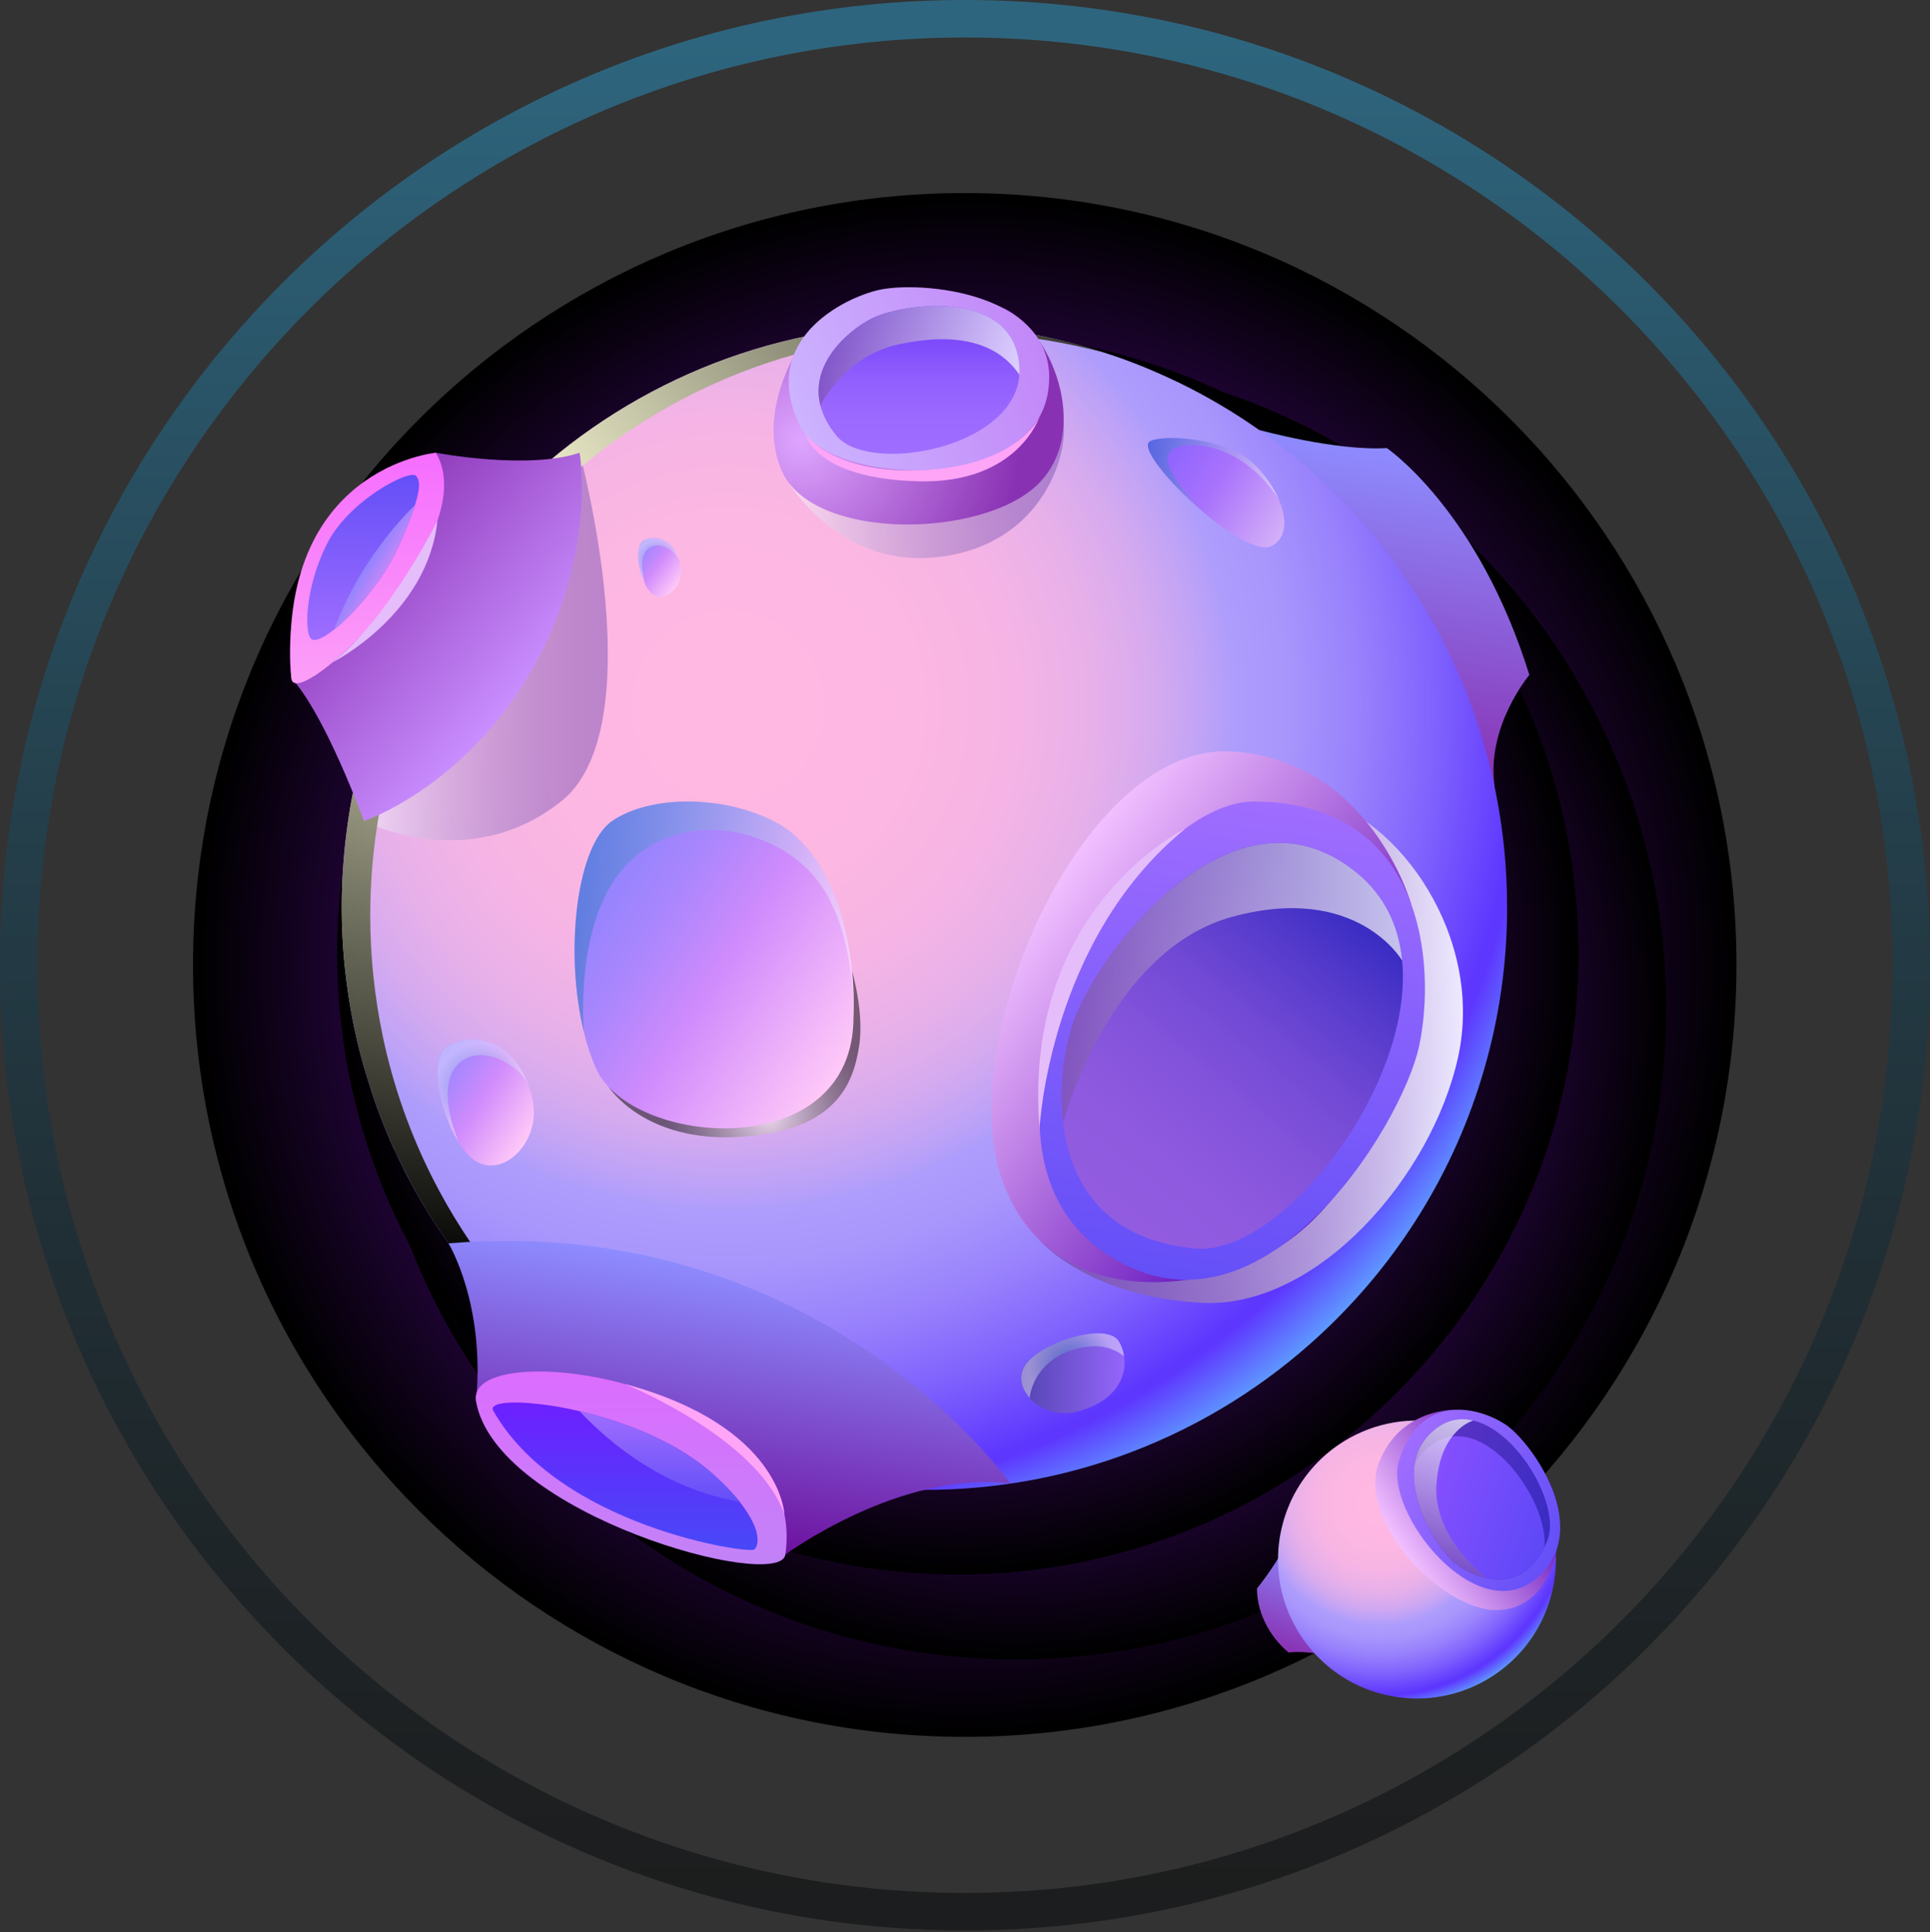 <svg width="1000" height="1001" viewBox="0 0 1000 1001" fill="none" xmlns="http://www.w3.org/2000/svg">
<rect x="0" y="0" width="1000" height="1001" fill="#333333" stroke="none"/>
<g clip-path="url(#clip0_548_24002)">
<g clip-path="url(#clip1_548_24002)">
<path style="mix-blend-mode:screen" d="M499.863 899.723C720.7 899.723 899.724 720.699 899.724 499.862C899.724 279.024 720.7 100 499.863 100C279.025 100 100.001 279.024 100.001 499.862C100.001 720.699 279.025 899.723 499.863 899.723Z" fill="url(#paint0_radial_548_24002)"/>
<path style="mix-blend-mode:screen" d="M526.349 859.644C712.471 859.644 863.353 708.762 863.353 522.64C863.353 336.518 712.471 185.636 526.349 185.636C340.227 185.636 189.345 336.518 189.345 522.64C189.345 708.762 340.227 859.644 526.349 859.644Z" fill="url(#paint1_radial_548_24002)"/>
<path style="mix-blend-mode:screen" d="M723.693 721.433C849.285 595.842 849.285 392.218 723.693 266.626C598.102 141.035 394.478 141.035 268.886 266.626C143.294 392.218 143.294 595.842 268.886 721.433C394.478 847.025 598.102 847.025 723.693 721.433Z" fill="url(#paint2_radial_548_24002)"/>
<path fill-rule="evenodd" clip-rule="evenodd" d="M652.347 222.715C652.347 222.715 692.098 233.724 718.558 232.113C718.558 232.113 765.947 264.316 792.416 349.643C792.416 349.643 769.655 376.625 774.495 407.978C774.495 407.978 733.956 297.838 652.347 222.715Z" fill="url(#paint3_linear_548_24002)"/>
<path fill-rule="evenodd" clip-rule="evenodd" d="M695.948 859.467C695.948 859.467 679.736 854.574 667.701 856.034C667.701 856.034 651.524 843.901 651.268 822.875C651.268 822.875 663.683 807.557 668.188 795.743C668.188 795.743 673.161 829.707 695.948 859.467Z" fill="url(#paint4_linear_548_24002)"/>
<path fill-rule="evenodd" clip-rule="evenodd" d="M780.885 469.898C780.885 498.897 776.805 526.994 769.097 553.507C753.806 606.851 724.169 654.072 684.594 690.903C656.302 717.283 622.905 738.257 586.135 752.212C552.808 764.893 516.738 771.778 478.942 771.778C473.588 771.778 468.172 771.654 462.88 771.336H462.819C454.916 770.955 447.075 770.185 439.368 769.23C381.059 761.584 328.104 737.363 285.148 701.292C269.025 687.85 254.37 672.682 241.432 656.107C231.618 643.683 222.76 630.488 214.981 616.533C213.132 613.223 211.353 609.842 209.565 606.462C209.565 606.338 209.504 606.267 209.442 606.143C207.592 602.515 205.875 598.878 204.212 595.179H204.15C198.92 583.648 194.336 571.728 190.637 559.489C187.831 550.693 185.477 541.649 183.566 532.472C183.504 532.41 183.504 532.277 183.504 532.215C182.168 525.782 181.017 519.277 180.123 512.711C178.088 498.694 177.062 484.419 177.062 469.889C177.062 461.544 177.38 453.19 178.141 445.031C178.522 439.801 179.097 434.641 179.796 429.482C183.681 399.783 191.964 371.492 203.946 345.174C209.813 332.236 216.565 319.811 224.149 307.891C236.769 288.006 251.68 269.785 268.503 253.405C322.865 200.512 397.103 167.946 478.933 167.946C482.119 167.946 485.305 168.008 488.429 168.07C491.809 168.194 495.181 168.327 498.561 168.583C515.897 169.734 532.844 172.282 549.224 176.229C558.782 178.521 568.153 181.202 577.33 184.388C583.578 186.494 589.693 188.848 595.746 191.397C600.268 193.309 604.666 195.282 609.064 197.388C609.825 197.769 610.595 198.087 611.356 198.468C640.674 212.804 667.249 231.671 690.311 254.29C693.621 257.476 696.815 260.794 700.001 264.166C702.107 266.458 704.205 268.821 706.249 271.175C709.753 275.122 713.134 279.272 716.443 283.413C728.487 298.705 739.062 315.148 747.921 332.607C758.31 352.873 766.469 374.474 772.009 397.102C777.805 420.429 780.867 444.774 780.867 469.88L780.885 469.898Z" fill="url(#paint5_radial_548_24002)"/>
<path style="mix-blend-mode:multiply" opacity="0.5" fill-rule="evenodd" clip-rule="evenodd" d="M188.583 425.305C188.583 425.305 242.432 453.393 290.67 415.199C338.908 377.005 300.325 234.52 300.325 234.52L188.583 425.296V425.305Z" fill="url(#paint6_linear_548_24002)"/>
<path style="mix-blend-mode:multiply" opacity="0.89" fill-rule="evenodd" clip-rule="evenodd" d="M538.623 642.346C538.623 642.346 562.986 671.638 622.604 674.859C682.223 678.08 741.797 609.657 755.478 547.675C769.16 485.694 724.886 423.04 681.418 413.305C637.949 403.58 538.614 642.346 538.614 642.346H538.623Z" fill="url(#paint7_linear_548_24002)"/>
<path style="mix-blend-mode:screen" fill-rule="evenodd" clip-rule="evenodd" d="M299.927 705.682C268.715 679.549 242.848 647.187 224.256 610.524C212.574 587.48 203.778 562.764 198.336 536.844C198.282 536.79 198.282 536.684 198.282 536.578C194.097 516.463 191.84 495.623 191.84 474.26C191.84 414.659 209.123 359.103 238.919 312.28C251.591 292.378 266.467 274.157 283.272 257.812C337.688 204.919 411.89 172.344 493.747 172.344C500.349 172.344 506.836 172.557 513.331 172.973C533.809 174.282 553.702 177.672 572.844 182.866C549.251 175.132 524.349 170.247 498.553 168.592C492.057 168.176 485.562 167.964 478.969 167.964C397.111 167.964 322.909 200.539 268.494 253.432C251.68 269.768 236.813 287.997 224.141 307.9C194.344 354.722 177.062 410.279 177.062 469.88C177.062 491.251 179.309 512.092 183.504 532.198C183.504 532.304 183.504 532.41 183.557 532.463C189.008 558.383 197.805 583.108 209.477 606.143C228.07 642.798 253.937 675.169 285.148 701.301C318.228 729.053 357.28 749.779 400.111 761.345C363.059 749.257 329.166 730.213 299.927 705.682Z" fill="url(#paint8_radial_548_24002)"/>
<path fill-rule="evenodd" clip-rule="evenodd" d="M232.37 644.054C232.37 644.054 251.494 675.222 246.671 725.938C246.671 725.938 288.599 799.22 406.934 805.256C406.934 805.256 466.5 761.345 523.516 768.495C523.516 768.495 425.075 628.161 232.379 644.054H232.37Z" fill="url(#paint9_linear_548_24002)"/>
<path fill-rule="evenodd" clip-rule="evenodd" d="M188.584 425.305C188.584 425.305 168.752 370.572 150.947 351.244C150.947 351.244 137.266 264.308 225.813 234.52C225.813 234.52 273.503 243.618 300.325 234.52C300.325 234.52 310.538 293.281 270.087 356.076C235.592 409.615 188.592 425.305 188.592 425.305H188.584Z" fill="url(#paint10_linear_548_24002)"/>
<path fill-rule="evenodd" clip-rule="evenodd" d="M731.036 467.924C731.036 467.924 709.939 393.713 638.277 389.262C562.269 384.536 494.96 536.215 518.411 608.674C541.862 681.134 626.463 670.7 665.197 644.364C712.249 612.382 735.337 541.693 731.036 467.924Z" fill="url(#paint11_linear_548_24002)"/>
<path style="mix-blend-mode:multiply" opacity="0.5" fill-rule="evenodd" clip-rule="evenodd" d="M408.643 249.998C408.643 249.998 434.368 293.52 484.199 288.759C538.614 283.555 553.163 237.485 551.136 219.237C549.11 200.99 408.643 249.998 408.643 249.998Z" fill="url(#paint12_linear_548_24002)"/>
<path fill-rule="evenodd" clip-rule="evenodd" d="M649.984 415.208C584.268 414.845 486.924 589.701 571.675 648.488C652.196 704.337 726.602 583.117 735.337 541.702C744.071 500.295 738.469 415.695 649.984 415.208Z" fill="url(#paint13_linear_548_24002)"/>
<path fill-rule="evenodd" clip-rule="evenodd" d="M619.409 646.718C616.285 646.461 613.223 646.019 610.356 645.568C569.569 638.559 554.277 610.196 550.835 581.586C548.666 563.427 551.277 545.197 555.171 532.198C562.879 506.455 604.241 446.101 651.594 437.624C668.417 434.562 686.01 438.137 703.151 452.216C717.62 464.199 724.823 479.942 726.478 497.402C732.85 562.533 663.833 650.665 619.418 646.718H619.409Z" fill="url(#paint14_linear_548_24002)"/>
<path fill-rule="evenodd" clip-rule="evenodd" d="M420.226 170.035C420.226 170.035 390.05 208.786 404.934 243.626C420.731 280.582 509.243 279.015 537.844 250.786C566.445 222.556 543.623 168.698 519.012 159.247C490.986 148.486 453.987 150.522 420.226 170.035Z" fill="url(#paint15_radial_548_24002)"/>
<path fill-rule="evenodd" clip-rule="evenodd" d="M414.589 220.742C429.996 251.803 535.508 256.246 543.127 202.353C550.366 151.15 475.579 144.814 453.987 150.513C432.394 156.212 393.837 178.911 414.589 220.742Z" fill="url(#paint16_linear_548_24002)"/>
<path fill-rule="evenodd" clip-rule="evenodd" d="M528.119 189.087C528.314 190.804 528.314 192.468 528.119 194.061C528.057 195.778 527.8 197.503 527.42 199.096C518.818 233.697 449.288 244.98 433.421 225.733C429.023 220.379 426.35 215.087 425.076 210.061C419.66 188.84 438.589 171.822 451.138 165.256C466.624 157.097 524.676 148.752 528.119 189.087Z" fill="url(#paint17_linear_548_24002)"/>
<path fill-rule="evenodd" clip-rule="evenodd" d="M150.947 351.253C152.407 370.996 251.698 277.396 225.813 234.529C225.813 234.529 142.903 242.175 150.947 351.253Z" fill="url(#paint18_linear_548_24002)"/>
<path fill-rule="evenodd" clip-rule="evenodd" d="M246.662 725.938C240.494 690.664 419.81 715.036 406.926 805.256C404.112 824.981 256.91 784.513 246.662 725.938Z" fill="url(#paint19_linear_548_24002)"/>
<path fill-rule="evenodd" clip-rule="evenodd" d="M390.811 802.654C387.82 805.079 289.423 790.548 255.583 730.77C253.353 726.752 263.866 725.478 279.99 727.39C286.105 728.089 292.989 729.301 300.317 731.018C323.644 736.434 351.104 747.018 369.714 763.84C375.51 769.07 379.97 773.778 383.289 777.991C388.068 784.106 390.616 789.079 391.767 792.902C393.36 798.318 392.209 801.565 390.811 802.654Z" fill="url(#paint20_linear_548_24002)"/>
<path fill-rule="evenodd" clip-rule="evenodd" d="M383.297 777.991C344.298 771.106 316.254 748.035 300.325 731.027C323.652 736.443 351.112 747.026 369.722 763.849C375.519 769.079 379.979 773.787 383.297 777.999V777.991Z" fill="url(#paint21_linear_548_24002)"/>
<path fill-rule="evenodd" clip-rule="evenodd" d="M215.025 261.644C213.37 266.945 210.574 274.015 206.362 283.422C198.831 300.183 183.955 317.634 173.114 326.13C167.583 330.519 163.079 332.572 161.256 330.979C157.495 327.731 158.123 303.67 169.636 281.316C181.158 258.909 212.344 242.998 215.538 246.476C217.538 248.644 217.875 252.635 215.025 261.644Z" fill="url(#paint22_linear_548_24002)"/>
<path fill-rule="evenodd" clip-rule="evenodd" d="M215.025 261.644C213.37 266.945 210.574 274.015 206.362 283.422C198.831 300.183 183.955 317.634 173.114 326.13C185.769 291.688 208.185 268.254 215.025 261.635V261.644Z" fill="url(#paint23_linear_548_24002)"/>
<path fill-rule="evenodd" clip-rule="evenodd" d="M246.662 601.595C243.539 599.683 240.486 596.241 237.742 591.843C237.742 591.843 237.742 591.781 237.618 591.648C227.61 575.524 221.813 547.481 232.388 541.746C245.45 534.605 264.76 538.304 273.494 561.498C273.494 561.498 273.494 561.56 273.556 561.622C273.874 562.383 274.193 563.215 274.388 564.047C274.45 564.171 274.512 564.303 274.512 564.427C274.635 565.064 274.83 565.64 275.025 566.02C275.281 566.852 275.538 567.675 275.724 568.569C281.14 590.683 261.255 610.435 246.662 601.577V601.595Z" fill="url(#paint24_linear_548_24002)"/>
<path style="mix-blend-mode:multiply" opacity="0.4" fill-rule="evenodd" clip-rule="evenodd" d="M273.494 561.507C268.582 551.631 249.468 540.162 237.742 550.861C225.441 562.082 236.592 589.099 237.618 591.648C227.61 575.524 221.813 547.481 232.388 541.746C245.45 534.605 264.76 538.304 273.494 561.498V561.507Z" fill="url(#paint25_radial_548_24002)"/>
<path fill-rule="evenodd" clip-rule="evenodd" d="M338.121 307.776C336.759 306.776 335.493 305.077 334.405 302.953C334.405 302.953 334.405 302.927 334.352 302.856C330.378 295.059 328.803 281.953 333.883 279.732C340.157 276.962 348.891 279.405 351.997 290.405C351.997 290.405 351.997 290.431 352.024 290.467C352.139 290.829 352.254 291.219 352.307 291.608C352.334 291.67 352.36 291.732 352.351 291.785C352.387 292.086 352.449 292.351 352.519 292.537C352.608 292.927 352.688 293.316 352.741 293.732C354.369 304.103 344.475 312.404 338.113 307.767L338.121 307.776Z" fill="url(#paint26_linear_548_24002)"/>
<path style="mix-blend-mode:multiply" opacity="0.4" fill-rule="evenodd" clip-rule="evenodd" d="M352.006 290.405C350.139 285.679 341.794 279.67 335.998 284.13C329.909 288.803 333.989 301.652 334.36 302.865C330.387 295.068 328.812 281.962 333.891 279.741C340.166 276.971 348.9 279.414 352.006 290.413V290.405Z" fill="url(#paint27_radial_548_24002)"/>
<path fill-rule="evenodd" clip-rule="evenodd" d="M564.224 729.248H564.127C563.525 729.549 562.826 729.85 562.127 729.947C562.03 730.044 561.923 730.151 561.826 730.151C561.322 730.248 560.826 730.354 560.525 730.549C559.923 730.752 559.224 730.947 558.428 731.151C548.331 733.85 538.826 730.151 533.526 724.151C529.225 719.354 527.729 713.248 530.826 707.85C532.331 705.248 535.127 702.647 538.729 700.346L538.826 700.248C551.924 691.744 574.923 686.452 579.826 695.045C581.224 697.346 582.127 699.947 582.428 702.647C583.923 712.248 579.029 723.345 564.224 729.248Z" fill="url(#paint28_linear_548_24002)"/>
<path style="mix-blend-mode:screen" opacity="0.5" fill-rule="evenodd" clip-rule="evenodd" d="M315.343 562.976C315.343 562.976 333.502 591.94 383.298 588.922C433.093 585.905 442.146 561.542 445.164 541.728C448.182 521.906 439.872 497.526 439.872 497.526C439.872 497.526 329.812 518.322 315.343 562.985V562.976Z" fill="url(#paint29_radial_548_24002)"/>
<path style="mix-blend-mode:multiply" opacity="0.4" fill-rule="evenodd" clip-rule="evenodd" d="M582.428 702.647C578.33 699.142 569.826 694.85 555.923 699.248C534.623 705.947 533.526 724.151 533.526 724.151C529.225 719.354 527.729 713.248 530.826 707.85C532.331 705.248 535.127 702.647 538.729 700.346L538.826 700.248C551.924 691.744 574.923 686.452 579.826 695.045C581.224 697.346 582.127 699.947 582.428 702.647Z" fill="url(#paint30_radial_548_24002)"/>
<path fill-rule="evenodd" clip-rule="evenodd" d="M442.305 525.569L442.243 526.649C442.376 603.763 326.829 594.329 308.732 553.286C306.245 547.613 304.139 541.304 302.546 534.675V534.613C292.352 493.322 298.723 438.004 317.139 425.323C336.51 412.005 373.731 411.686 400.81 425.323C431.332 440.686 443.385 486.632 442.296 525.569H442.305Z" fill="url(#paint31_linear_548_24002)"/>
<path style="mix-blend-mode:multiply" opacity="0.4" fill-rule="evenodd" clip-rule="evenodd" d="M442.305 525.569L442.243 526.649C442.243 526.649 443.969 478.411 420.642 452.659C397.253 426.916 350.607 419.65 323.9 448.641C297.9 476.933 302.298 531.994 302.546 534.613C292.352 493.322 298.723 438.004 317.139 425.323C336.51 412.005 373.731 411.686 400.81 425.323C431.332 440.686 443.385 486.632 442.296 525.569H442.305Z" fill="url(#paint32_linear_548_24002)"/>
<path fill-rule="evenodd" clip-rule="evenodd" d="M658.913 282.83C652.346 286.334 636.798 276.653 622.586 264.538C605.312 249.688 590.153 231.149 596.073 228.467C604.17 224.839 633.931 227.255 647.63 238.538C653.497 243.379 659.099 250.839 662.479 258.423C666.753 268.299 667.134 278.369 658.913 282.83Z" fill="url(#paint33_linear_548_24002)"/>
<path style="mix-blend-mode:multiply" opacity="0.4" fill-rule="evenodd" clip-rule="evenodd" d="M662.488 258.423C662.426 258.361 662.364 258.228 662.293 258.166C640.771 225.671 607.577 227.078 605.152 235.936C602.728 244.795 622.595 264.538 622.595 264.538C605.32 249.688 590.161 231.149 596.082 228.467C604.179 224.839 633.94 227.255 647.638 238.538C653.506 243.379 659.107 250.839 662.488 258.423Z" fill="url(#paint34_linear_548_24002)"/>
<path fill-rule="evenodd" clip-rule="evenodd" d="M172.345 343.103C172.345 343.103 221.486 318.448 226.645 269.759C226.645 269.759 201.858 319.873 172.345 343.103Z" fill="#E5BDFA"/>
<path fill-rule="evenodd" clip-rule="evenodd" d="M538.622 584.515C538.622 584.515 543.463 486.888 614.073 429.349C614.073 429.349 529.384 469.862 538.622 584.515Z" fill="#E5BDFA"/>
<path fill-rule="evenodd" clip-rule="evenodd" d="M417.474 225.051C417.474 225.051 430.712 245.148 475.977 243.618C521.233 242.078 536.091 221.423 538.622 215.883C538.622 215.883 527.392 250.538 476.225 249.325C422.235 248.051 417.474 225.051 417.474 225.051Z" fill="#FFA5F7"/>
<path fill-rule="evenodd" clip-rule="evenodd" d="M323.918 716.983C323.918 716.983 392.545 744.681 406.448 784.548C406.448 784.548 404.917 738.796 323.918 716.983Z" fill="#FFA5F7"/>
<path style="mix-blend-mode:multiply" opacity="0.71" fill-rule="evenodd" clip-rule="evenodd" d="M726.469 497.402V497.525C726.469 497.525 703.151 457.261 638.47 474.915C580.48 490.72 555.427 565.33 550.835 581.586C548.666 563.427 551.277 545.197 555.171 532.198C562.879 506.455 604.241 446.101 651.594 437.624C668.417 434.562 686.01 438.137 703.151 452.216C717.62 464.199 724.823 479.942 726.478 497.402H726.469Z" fill="url(#paint35_linear_548_24002)"/>
<path fill-rule="evenodd" clip-rule="evenodd" d="M805.017 820.645C803.787 827.45 801.636 833.866 798.707 839.76C792.858 851.627 783.902 861.45 773.062 868.423C765.301 873.414 756.584 876.918 747.363 878.635C739.009 880.202 730.248 880.281 721.381 878.679C720.124 878.449 718.859 878.193 717.629 877.892H717.611C715.77 877.467 713.965 876.954 712.195 876.405C698.833 872.14 687.435 864.211 678.886 853.928C675.674 850.087 672.877 845.91 670.541 841.476C668.762 838.149 667.249 834.671 666.01 831.069C665.718 830.211 665.444 829.344 665.169 828.477C665.169 828.45 665.169 828.432 665.152 828.397C664.868 827.468 664.621 826.539 664.391 825.601H664.373C663.638 822.671 663.063 819.68 662.718 816.654C662.435 814.468 662.267 812.247 662.205 810.017C662.196 809.999 662.205 809.972 662.205 809.955C662.161 808.388 662.169 806.813 662.24 805.238C662.355 801.857 662.718 798.468 663.338 795.061C663.691 793.105 664.116 791.159 664.647 789.274C664.957 788.061 665.311 786.875 665.691 785.698C667.86 778.893 671.001 772.61 674.93 766.938C676.851 764.15 678.966 761.522 681.249 759.044C685.054 754.911 689.319 751.265 693.965 748.141C708.965 738.035 727.761 733.54 746.965 737.009C747.708 737.142 748.46 737.292 749.186 737.442C749.973 737.619 750.761 737.788 751.54 737.991C755.557 738.991 759.425 740.31 763.106 741.929C765.256 742.876 767.336 743.894 769.354 745.035C770.725 745.796 772.062 746.611 773.38 747.46C774.362 748.097 775.309 748.752 776.247 749.433C776.407 749.557 776.575 749.664 776.743 749.787C783.017 754.398 788.451 759.947 792.902 766.23C793.548 767.115 794.15 768.035 794.76 768.955C795.159 769.584 795.548 770.221 795.929 770.867C796.583 771.946 797.203 773.061 797.805 774.168C799.982 778.265 801.769 782.575 803.105 787.044C804.681 792.238 805.681 797.654 806.026 803.194C806.397 808.91 806.088 814.751 805.017 820.645Z" fill="url(#paint36_radial_548_24002)"/>
<path fill-rule="evenodd" clip-rule="evenodd" d="M753.628 730.301C753.628 730.301 725.062 729.54 714.39 757.991C703.071 788.167 747.398 834.432 775.654 834.025C803.911 833.618 811.034 798.061 806.787 779.079C801.619 756.026 779.911 737.814 753.637 730.301H753.628Z" fill="url(#paint37_linear_548_24002)"/>
<path fill-rule="evenodd" clip-rule="evenodd" d="M724.921 756.504C716.434 783.061 765.018 844.388 796.309 817.45C826.035 791.858 793.23 746.54 779.902 737.814C766.575 729.089 736.354 720.752 724.93 756.504H724.921Z" fill="url(#paint38_linear_548_24002)"/>
<path fill-rule="evenodd" clip-rule="evenodd" d="M801.77 797.911C801.283 799.141 800.743 800.327 800.221 801.433C792.584 817.061 780.752 819.698 770.328 817.503C763.717 816.105 757.691 812.76 753.655 809.556C745.655 803.211 729.877 778.902 732.948 758.663C734.018 751.469 737.505 744.796 744.602 739.619C750.62 735.266 757.027 734.327 763.328 735.841C786.85 741.425 808.805 780.415 801.77 797.902V797.911Z" fill="url(#paint39_linear_548_24002)"/>
<path fill-rule="evenodd" clip-rule="evenodd" d="M800.221 801.433C787.717 826.972 764.027 817.795 753.655 809.556C745.655 803.211 729.877 778.902 732.948 758.663C734.877 754.876 737.753 751.407 741.824 748.442C768.177 729.23 802.548 776.769 800.221 801.424V801.433Z" fill="url(#paint40_linear_548_24002)"/>
<path style="mix-blend-mode:multiply" opacity="0.71" fill-rule="evenodd" clip-rule="evenodd" d="M763.328 735.85L763.372 735.867C763.372 735.867 746.363 740.257 744.284 768.654C742.417 794.114 765.248 813.609 770.328 817.503C763.717 816.105 757.691 812.76 753.655 809.556C745.655 803.211 729.877 778.902 732.948 758.663C734.018 751.469 737.505 744.796 744.602 739.619C750.62 735.266 757.027 734.327 763.328 735.841V735.85Z" fill="url(#paint41_linear_548_24002)"/>
<path style="mix-blend-mode:multiply" opacity="0.71" fill-rule="evenodd" clip-rule="evenodd" d="M528.119 189.087C528.314 190.804 528.314 192.468 528.119 194.061C516.013 176.282 493.703 172.327 465.607 178.38C437.439 184.433 425.076 210.052 425.076 210.052C419.66 188.831 438.589 171.813 451.138 165.247C466.624 157.088 524.676 148.743 528.119 189.079V189.087Z" fill="url(#paint42_linear_548_24002)"/>
</g>
<path style="mix-blend-mode:screen" opacity="0.45" fill-rule="evenodd" clip-rule="evenodd" d="M500 0C223.922 0 0 223.769 0 500C0 776.232 223.922 1000 500 1000C776.078 1000 1000 776.079 1000 500C1000 223.922 776.231 0 500 0ZM500 980.576C234.628 980.576 19.425 765.372 19.425 500C19.425 234.629 234.628 19.425 500 19.425C765.372 19.425 980.575 234.629 980.575 500C980.575 765.372 765.372 980.576 500 980.576Z" fill="url(#paint43_linear_548_24002)"/>
</g>
<defs>
<radialGradient id="paint0_radial_548_24002" cx="0" cy="0" r="1" gradientUnits="userSpaceOnUse" gradientTransform="translate(499.863 499.862) scale(399.862)">
<stop stop-color="#9813FF"/>
<stop offset="1"/>
</radialGradient>
<radialGradient id="paint1_radial_548_24002" cx="0" cy="0" r="1" gradientUnits="userSpaceOnUse" gradientTransform="translate(526.349 522.64) scale(337.004)">
<stop stop-color="#9813FF"/>
<stop offset="1"/>
</radialGradient>
<radialGradient id="paint2_radial_548_24002" cx="0" cy="0" r="1" gradientUnits="userSpaceOnUse" gradientTransform="translate(496.292 494.032) scale(321.597)">
<stop stop-color="#9813FF"/>
<stop offset="1"/>
</radialGradient>
<linearGradient id="paint3_linear_548_24002" x1="704.842" y1="396.943" x2="730.638" y2="234.025" gradientUnits="userSpaceOnUse">
<stop stop-color="#8931B3"/>
<stop offset="1" stop-color="#8E8CFF"/>
</linearGradient>
<linearGradient id="paint4_linear_548_24002" x1="687.053" y1="802.201" x2="668.5" y2="856.297" gradientUnits="userSpaceOnUse">
<stop stop-color="#8E8CFF"/>
<stop offset="1" stop-color="#8931B3"/>
</linearGradient>
<radialGradient id="paint5_radial_548_24002" cx="0" cy="0" r="1" gradientUnits="userSpaceOnUse" gradientTransform="translate(376.519 364.89) scale(455.268 455.268)">
<stop stop-color="#FFB8E2"/>
<stop offset="0.22" stop-color="#FCB7E2"/>
<stop offset="0.33" stop-color="#F5B4E5"/>
<stop offset="0.42" stop-color="#E7B0E9"/>
<stop offset="0.49" stop-color="#D5AAEF"/>
<stop offset="0.55" stop-color="#BDA2F7"/>
<stop offset="0.58" stop-color="#AE9DFC"/>
<stop offset="0.64" stop-color="#A896FC"/>
<stop offset="0.72" stop-color="#9982FC"/>
<stop offset="0.81" stop-color="#8063FD"/>
<stop offset="0.91" stop-color="#5E37FE"/>
<stop offset="0.92" stop-color="#5E37FF"/>
<stop offset="0.99" stop-color="#5E9AFF"/>
</radialGradient>
<linearGradient id="paint6_linear_548_24002" x1="188.583" y1="334.9" x2="314.935" y2="334.9" gradientUnits="userSpaceOnUse">
<stop stop-color="white"/>
<stop offset="0.17" stop-color="#DBCFEA"/>
<stop offset="0.36" stop-color="#B9A2D6"/>
<stop offset="0.55" stop-color="#9E7FC7"/>
<stop offset="0.72" stop-color="#8B66BC"/>
<stop offset="0.87" stop-color="#8057B5"/>
<stop offset="1" stop-color="#7C52B3"/>
</linearGradient>
<linearGradient id="paint7_linear_548_24002" x1="538.623" y1="543.985" x2="758.009" y2="543.985" gradientUnits="userSpaceOnUse">
<stop stop-color="#7C52B3"/>
<stop offset="0.13" stop-color="#8057B5"/>
<stop offset="0.28" stop-color="#8B66BC"/>
<stop offset="0.45" stop-color="#9E7FC7"/>
<stop offset="0.64" stop-color="#B9A2D6"/>
<stop offset="0.83" stop-color="#DBCFEA"/>
<stop offset="1" stop-color="white"/>
</linearGradient>
<radialGradient id="paint8_radial_548_24002" cx="0" cy="0" r="1" gradientUnits="userSpaceOnUse" gradientTransform="translate(258.344 264.387) scale(397.384 397.384)">
<stop stop-color="#FFFFD9"/>
<stop offset="1"/>
</radialGradient>
<linearGradient id="paint9_linear_548_24002" x1="363.103" y1="799.928" x2="385.589" y2="657.975" gradientUnits="userSpaceOnUse">
<stop stop-color="#6D109D"/>
<stop offset="1" stop-color="#8E8CFF"/>
</linearGradient>
<linearGradient id="paint10_linear_548_24002" x1="273.494" y1="355.165" x2="173.902" y2="268.591" gradientUnits="userSpaceOnUse">
<stop stop-color="#C98EFF"/>
<stop offset="1" stop-color="#8931B3"/>
</linearGradient>
<linearGradient id="paint11_linear_548_24002" x1="708.393" y1="597.598" x2="537.977" y2="467.258" gradientUnits="userSpaceOnUse">
<stop stop-color="#5400B3"/>
<stop offset="1" stop-color="#F2C0FF"/>
</linearGradient>
<linearGradient id="paint12_linear_548_24002" x1="408.643" y1="252.14" x2="551.322" y2="252.14" gradientUnits="userSpaceOnUse">
<stop stop-color="white"/>
<stop offset="0.17" stop-color="#DBCFEA"/>
<stop offset="0.36" stop-color="#B9A2D6"/>
<stop offset="0.55" stop-color="#9E7FC7"/>
<stop offset="0.72" stop-color="#8B66BC"/>
<stop offset="0.87" stop-color="#8057B5"/>
<stop offset="1" stop-color="#7C52B3"/>
</linearGradient>
<linearGradient id="paint13_linear_548_24002" x1="623.083" y1="664.606" x2="655.555" y2="414.933" gradientUnits="userSpaceOnUse">
<stop stop-color="#644FF7"/>
<stop offset="1" stop-color="#9F6DFF"/>
</linearGradient>
<linearGradient id="paint14_linear_548_24002" x1="565.002" y1="630.47" x2="697.886" y2="467.561" gradientUnits="userSpaceOnUse">
<stop stop-color="#935CE1"/>
<stop offset="0.22" stop-color="#8F5ADF"/>
<stop offset="0.43" stop-color="#8353DB"/>
<stop offset="0.63" stop-color="#7149D5"/>
<stop offset="0.82" stop-color="#563BCC"/>
<stop offset="0.99" stop-color="#392CC2"/>
</linearGradient>
<radialGradient id="paint15_radial_548_24002" cx="0" cy="0" r="1" gradientUnits="userSpaceOnUse" gradientTransform="translate(415.315 228.056) rotate(-109.29) scale(113.22 113.22)">
<stop stop-color="#DEA5FF"/>
<stop offset="1" stop-color="#8931B3"/>
</radialGradient>
<linearGradient id="paint16_linear_548_24002" x1="538.451" y1="174.251" x2="413.062" y2="218.137" gradientUnits="userSpaceOnUse">
<stop stop-color="#C287F8"/>
<stop offset="1" stop-color="#CCB3FF"/>
</linearGradient>
<linearGradient id="paint17_linear_548_24002" x1="476.199" y1="235.069" x2="476.199" y2="158.495" gradientUnits="userSpaceOnUse">
<stop stop-color="#9F6DFF"/>
<stop offset="0.27" stop-color="#9B69FE"/>
<stop offset="0.52" stop-color="#905EFD"/>
<stop offset="0.76" stop-color="#7D4BFA"/>
<stop offset="1" stop-color="#6431F7"/>
</linearGradient>
<linearGradient id="paint18_linear_548_24002" x1="190.256" y1="353.952" x2="190.256" y2="234.529" gradientUnits="userSpaceOnUse">
<stop stop-color="#FC9FF7"/>
<stop offset="1" stop-color="#F66DFF"/>
</linearGradient>
<linearGradient id="paint19_linear_548_24002" x1="327.051" y1="810.309" x2="327.051" y2="710.452" gradientUnits="userSpaceOnUse">
<stop stop-color="#C282F7"/>
<stop offset="1" stop-color="#DC6DFF"/>
</linearGradient>
<linearGradient id="paint20_linear_548_24002" x1="323.918" y1="802.902" x2="323.918" y2="726.522" gradientUnits="userSpaceOnUse">
<stop stop-color="#4848F7"/>
<stop offset="1" stop-color="#6D20FF"/>
</linearGradient>
<linearGradient id="paint21_linear_548_24002" x1="341.811" y1="777.991" x2="341.811" y2="731.027" gradientUnits="userSpaceOnUse">
<stop stop-color="#644FF7"/>
<stop offset="1" stop-color="#9F6DFF"/>
</linearGradient>
<linearGradient id="paint22_linear_548_24002" x1="188.149" y1="331.519" x2="188.149" y2="245.998" gradientUnits="userSpaceOnUse">
<stop stop-color="#9F6DFF"/>
<stop offset="1" stop-color="#644FF7"/>
</linearGradient>
<linearGradient id="paint23_linear_548_24002" x1="190.556" y1="291.661" x2="198.902" y2="296.944" gradientUnits="userSpaceOnUse">
<stop stop-color="#9084FF"/>
<stop offset="1" stop-color="#C287F8"/>
</linearGradient>
<linearGradient id="paint24_linear_548_24002" x1="223.663" y1="553.595" x2="275.715" y2="586.498" gradientUnits="userSpaceOnUse">
<stop stop-color="#9084FF"/>
<stop offset="0.49" stop-color="#D08BFC"/>
<stop offset="1" stop-color="#FFC9F8"/>
</linearGradient>
<radialGradient id="paint25_radial_548_24002" cx="0" cy="0" r="1" gradientUnits="userSpaceOnUse" gradientTransform="translate(250.123 565.073) scale(25.026 25.026)">
<stop stop-color="#1372B3"/>
<stop offset="1" stop-color="white"/>
</radialGradient>
<linearGradient id="paint26_linear_548_24002" x1="329.426" y1="284.817" x2="352.057" y2="301.947" gradientUnits="userSpaceOnUse">
<stop stop-color="#9084FF"/>
<stop offset="0.49" stop-color="#D08BFC"/>
<stop offset="1" stop-color="#FFC9F8"/>
</linearGradient>
<radialGradient id="paint27_radial_548_24002" cx="0" cy="0" r="1" gradientUnits="userSpaceOnUse" gradientTransform="translate(341.133 291.115) rotate(4.82) scale(11.54 11.54)">
<stop stop-color="#1372B3"/>
<stop offset="1" stop-color="white"/>
</radialGradient>
<linearGradient id="paint28_linear_548_24002" x1="582.569" y1="711.823" x2="529.251" y2="710.699" gradientUnits="userSpaceOnUse">
<stop stop-color="#9566FC"/>
<stop offset="1" stop-color="#5445B1"/>
</linearGradient>
<radialGradient id="paint29_radial_548_24002" cx="0" cy="0" r="1" gradientUnits="userSpaceOnUse" gradientTransform="translate(398.696 578.347) scale(56.371 56.371)">
<stop stop-color="#FFFFE8"/>
<stop offset="0.2" stop-color="#BBBBAA"/>
<stop offset="0.42" stop-color="#79796E"/>
<stop offset="0.61" stop-color="#45453E"/>
<stop offset="0.78" stop-color="#1F1F1C"/>
<stop offset="0.91" stop-color="#080807"/>
<stop offset="1"/>
</radialGradient>
<radialGradient id="paint30_radial_548_24002" cx="0" cy="0" r="1" gradientUnits="userSpaceOnUse" gradientTransform="translate(555.808 707.407) scale(22.239 22.239)">
<stop stop-color="#1372B3"/>
<stop offset="1" stop-color="white"/>
</radialGradient>
<linearGradient id="paint31_linear_548_24002" x1="295.838" y1="455.615" x2="440.668" y2="547.171" gradientUnits="userSpaceOnUse">
<stop stop-color="#9084FF"/>
<stop offset="0.12" stop-color="#9684FE"/>
<stop offset="0.29" stop-color="#AA86FD"/>
<stop offset="0.49" stop-color="#C98AFC"/>
<stop offset="0.53" stop-color="#D08BFC"/>
<stop offset="1" stop-color="#FFC9F8"/>
</linearGradient>
<linearGradient id="paint32_linear_548_24002" x1="297.706" y1="474.915" x2="442.376" y2="474.915" gradientUnits="userSpaceOnUse">
<stop stop-color="#1372B3"/>
<stop offset="1" stop-color="white"/>
</linearGradient>
<linearGradient id="paint33_linear_548_24002" x1="596.117" y1="227.706" x2="667.24" y2="272.67" gradientUnits="userSpaceOnUse">
<stop stop-color="#845FFF"/>
<stop offset="0.49" stop-color="#A972FC"/>
<stop offset="1" stop-color="#D4B0F8"/>
</linearGradient>
<linearGradient id="paint34_linear_548_24002" x1="594.772" y1="245.724" x2="662.488" y2="245.724" gradientUnits="userSpaceOnUse">
<stop stop-color="#1372B3"/>
<stop offset="1" stop-color="white"/>
</linearGradient>
<linearGradient id="paint35_linear_548_24002" x1="550.047" y1="509.101" x2="726.469" y2="509.101" gradientUnits="userSpaceOnUse">
<stop stop-color="#7C52B3"/>
<stop offset="1" stop-color="white"/>
</linearGradient>
<radialGradient id="paint36_radial_548_24002" cx="0" cy="0" r="1" gradientUnits="userSpaceOnUse" gradientTransform="translate(714.527 778.893) rotate(10.24) scale(108.556 108.556)">
<stop stop-color="#FFB8E2"/>
<stop offset="0.22" stop-color="#FCB7E2"/>
<stop offset="0.33" stop-color="#F5B4E5"/>
<stop offset="0.42" stop-color="#E7B0E9"/>
<stop offset="0.49" stop-color="#D5AAEF"/>
<stop offset="0.55" stop-color="#BDA2F7"/>
<stop offset="0.58" stop-color="#AE9DFC"/>
<stop offset="0.64" stop-color="#A896FC"/>
<stop offset="0.72" stop-color="#9982FC"/>
<stop offset="0.81" stop-color="#8063FD"/>
<stop offset="0.91" stop-color="#5E37FE"/>
<stop offset="0.92" stop-color="#5E37FF"/>
<stop offset="0.99" stop-color="#5E9AFF"/>
</radialGradient>
<linearGradient id="paint37_linear_548_24002" x1="797.318" y1="758.561" x2="728.092" y2="805.366" gradientUnits="userSpaceOnUse">
<stop stop-color="#5400B3"/>
<stop offset="1" stop-color="#F2C0FF"/>
</linearGradient>
<linearGradient id="paint38_linear_548_24002" x1="809.522" y1="797.08" x2="724.579" y2="755.761" gradientUnits="userSpaceOnUse">
<stop stop-color="#644FF7"/>
<stop offset="1" stop-color="#9F6DFF"/>
</linearGradient>
<linearGradient id="paint39_linear_548_24002" x1="804.678" y1="789.523" x2="730.517" y2="764.652" gradientUnits="userSpaceOnUse">
<stop stop-color="#392CC2"/>
<stop offset="1" stop-color="#5F33C5"/>
</linearGradient>
<linearGradient id="paint40_linear_548_24002" x1="802.86" y1="793.776" x2="729.496" y2="769.172" gradientUnits="userSpaceOnUse">
<stop stop-color="#5E48F7"/>
<stop offset="1" stop-color="#8C50FF"/>
</linearGradient>
<linearGradient id="paint41_linear_548_24002" x1="744.4" y1="809.145" x2="768.382" y2="737.635" gradientUnits="userSpaceOnUse">
<stop stop-color="#7C52B3"/>
<stop offset="1" stop-color="white"/>
</linearGradient>
<linearGradient id="paint42_linear_548_24002" x1="424.12" y1="184.273" x2="528.269" y2="184.273" gradientUnits="userSpaceOnUse">
<stop stop-color="#7C52B3"/>
<stop offset="1" stop-color="white"/>
</linearGradient>
<linearGradient id="paint43_linear_548_24002" x1="500" y1="25.237" x2="500" y2="1048.18" gradientUnits="userSpaceOnUse">
<stop stop-color="#27A2D9"/>
<stop offset="0.19" stop-color="#1D78A1"/>
<stop offset="0.39" stop-color="#124E68"/>
<stop offset="0.59" stop-color="#0A2C3B"/>
<stop offset="0.76" stop-color="#04141A"/>
<stop offset="0.9" stop-color="#010507"/>
<stop offset="1"/>
</linearGradient>
<clipPath id="clip0_548_24002">
<rect width="1000" height="1000" fill="white" transform="translate(0 0.335)"/>
</clipPath>
<clipPath id="clip1_548_24002">
<rect width="799.732" height="799.732" fill="white" transform="translate(100 100)"/>
</clipPath>
</defs>
</svg>

